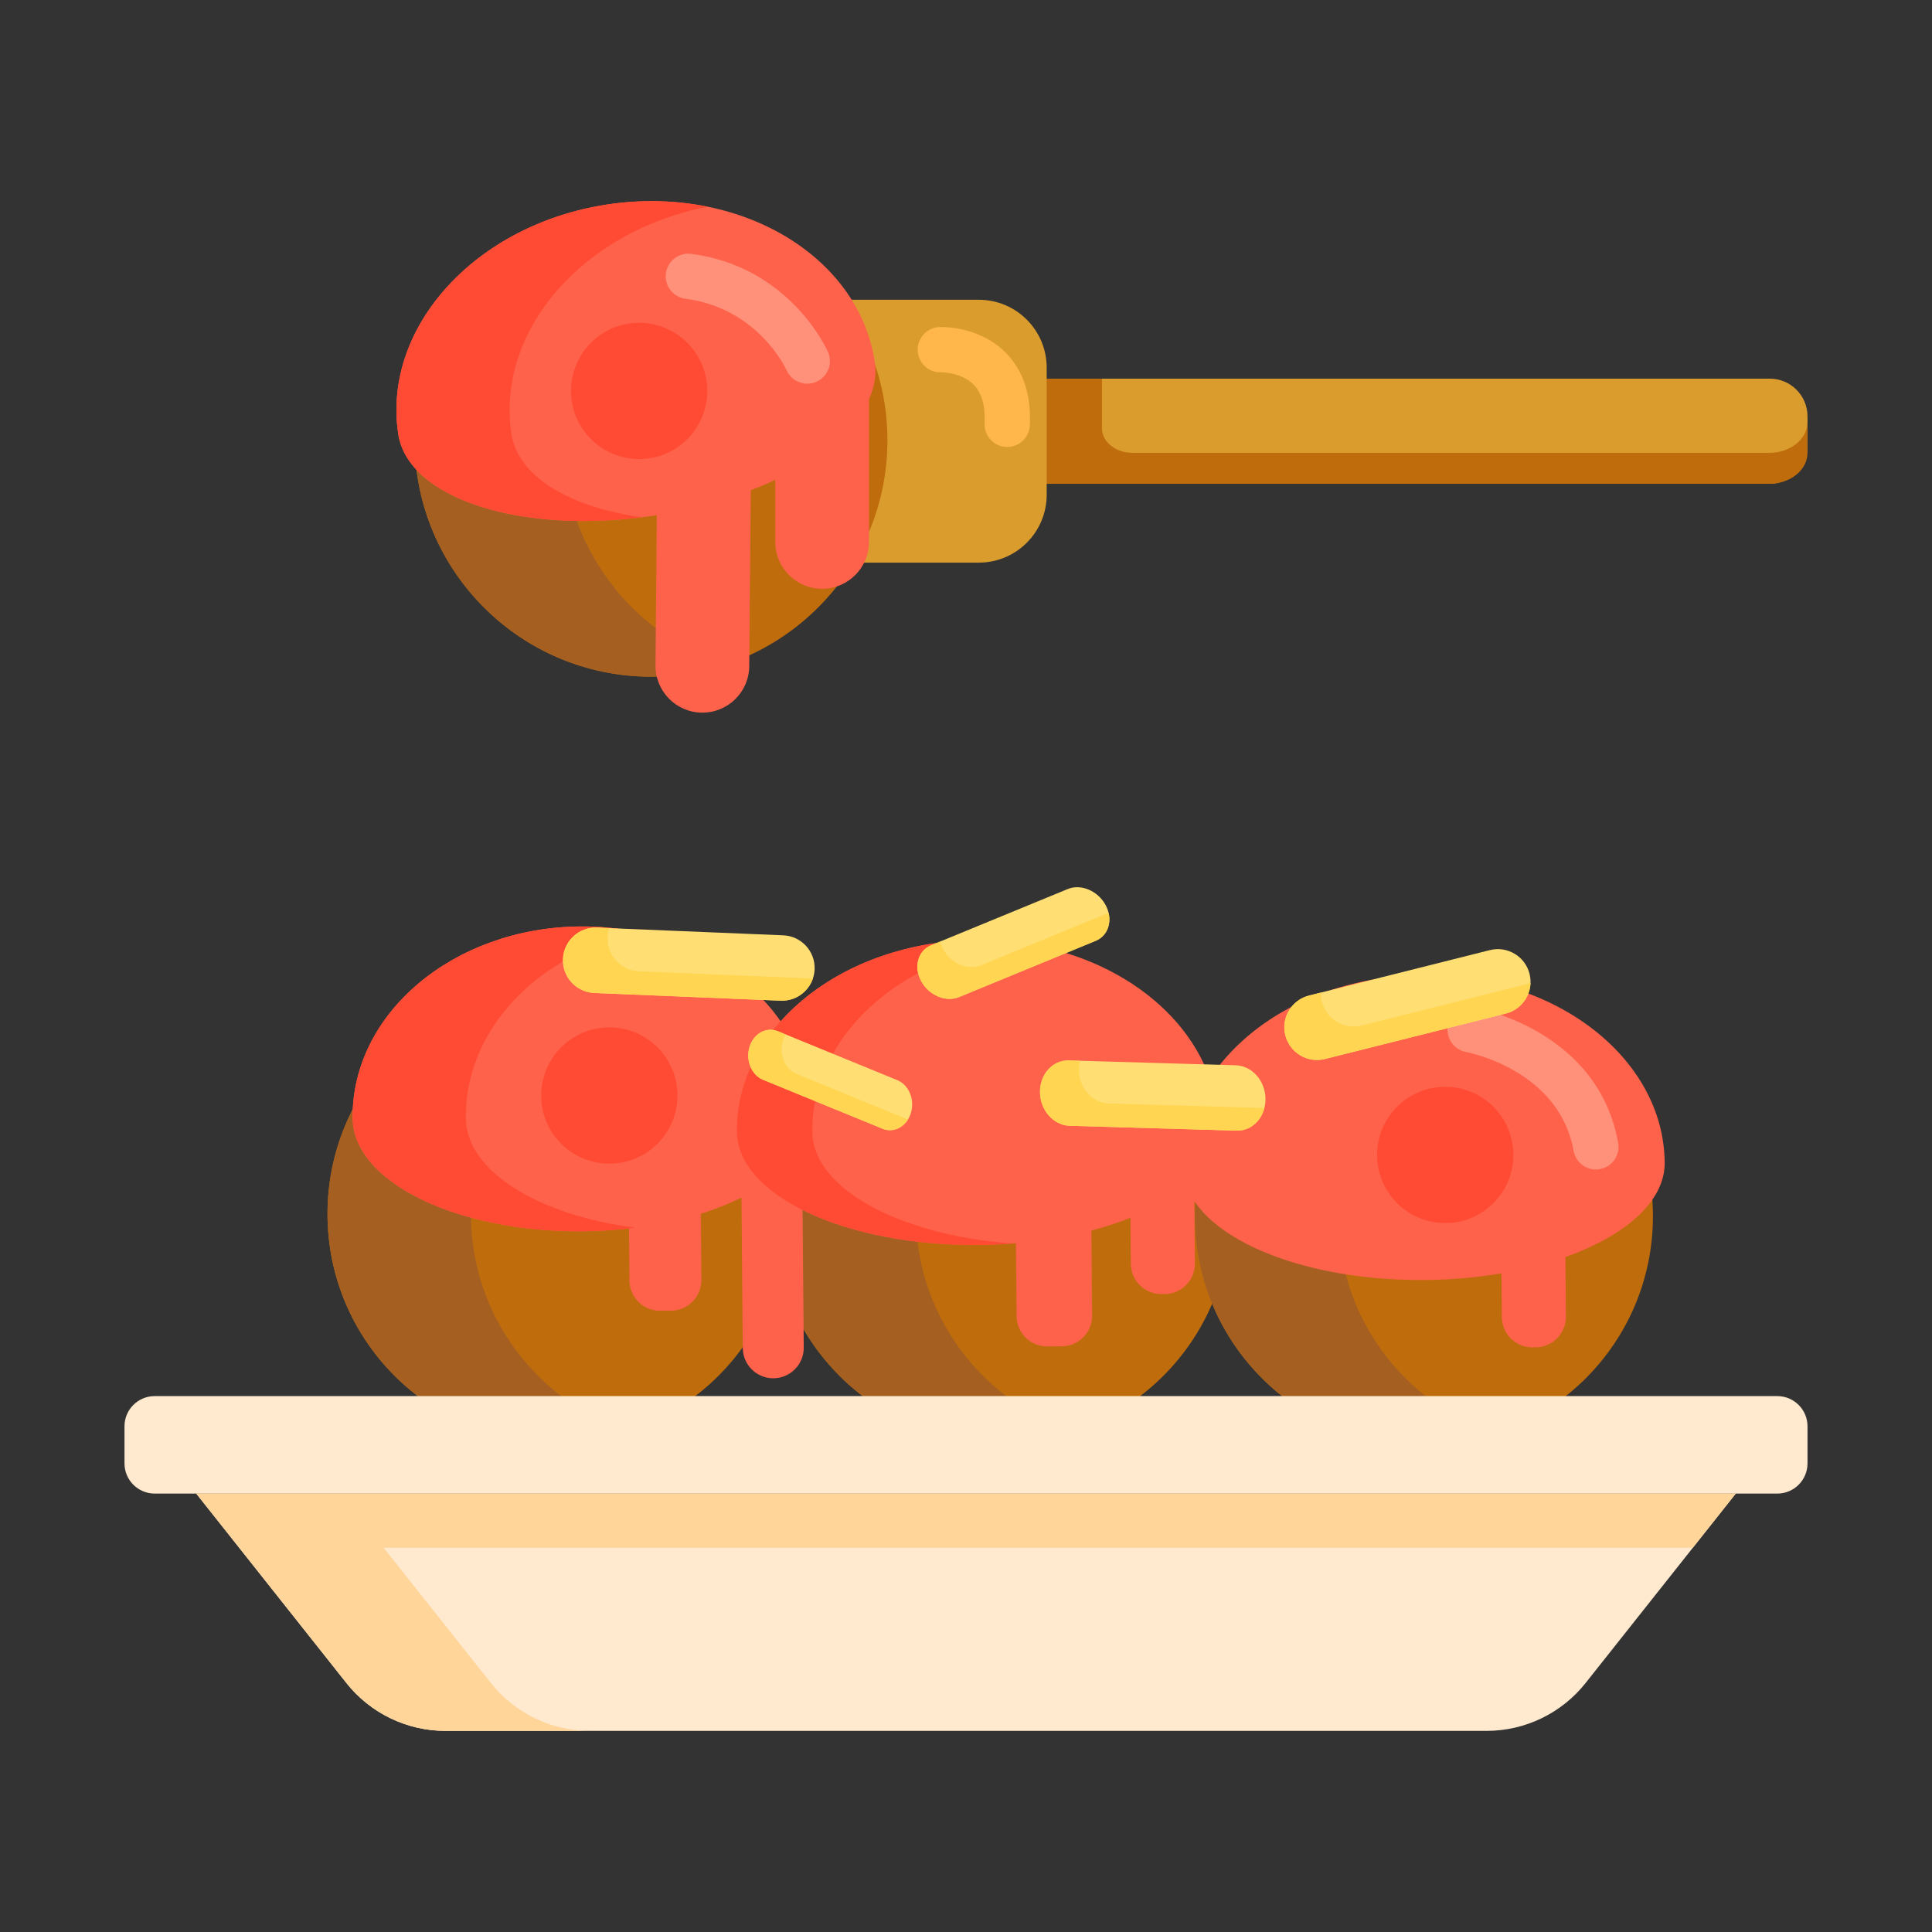 <?xml version="1.0" encoding="utf-8"?>
<!-- Generator: Adobe Illustrator 22.1.0, SVG Export Plug-In . SVG Version: 6.00 Build 0)  -->
<svg version="1.1" id="Layer_1" xmlns="http://www.w3.org/2000/svg" xmlns:xlink="http://www.w3.org/1999/xlink" x="0px" y="0px"
	 viewBox="0 0 512 512" style="enable-background:new 0 0 512 512;" xml:space="preserve">
<rect x="0" y="0" width="512" height="512" fill="#333333" stroke="none"/>
<style type="text/css">
	.st0{fill:#FFF9DC;}
	.st1{fill:#FFB74B;}
	.st2{fill:#FF624B;}
	.st3{fill:#FF9079;}
	.st4{fill:#FF4B34;}
	.st5{fill:#FFEACF;}
	.st6{fill:#FFA730;}
	.st7{fill:#FFD551;}
	.st8{fill:#FFF7CA;}
	.st9{fill:#E58D23;}
	.st10{fill:#BF6C0D;}
	.st11{fill:#FFD59A;}
	.st12{fill:#A56021;}
	.st13{fill:#EACF32;}
	.st14{fill:#CCC033;}
	.st15{fill:#FCE575;}
	.st16{fill:#AD9B18;}
	.st17{fill:#FFEEA4;}
	.st18{fill:#FFF4C1;}
	.st19{fill:#FFDF74;}
	.st20{fill:#FFC34C;}
	.st21{fill:#8C4C17;}
	.st22{fill:#F9BB32;}
	.st23{fill:#DB9C2E;}
	.st24{fill:#FCF9DE;}
	.st25{fill:#FFEA63;}
	.st26{fill:#99AF17;}
	.st27{fill:#FCDA4F;}
	.st28{fill:#FFECCD;}
	.st29{fill:#FFEDCB;}
	.st30{fill:#FFEBCD;}
	.st31{fill:#FFEBCE;}
	.st32{fill:#FFECCC;}
</style>
<g>
	<g>
		<g>
			<g>
				<path class="st23" d="M469.009,128.196H266.961v-27.848h202.048c5.523,0,10,4.477,10,10v7.848
					C479.009,123.719,474.532,128.196,469.009,128.196z"/>
			</g>
			<g>
				<path class="st10" d="M468.938,120.005H300.079c-4.45,0-8.057-2.934-8.057-6.552v-13.105h-25.062v19.657v8.191h25.062h176.915
					c5.562,0,10.071-3.667,10.071-8.191v-8.191C479.009,116.338,474.5,120.005,468.938,120.005z"/>
			</g>
			<g>
				<path class="st23" d="M259.382,149.102h-76.843V79.441h76.843c9.941,0,18,8.059,18,18v33.661
					C277.382,141.043,269.323,149.102,259.382,149.102z"/>
			</g>
			<g>
				<path class="st1" d="M266.926,118.448c-0.1,0-0.199-0.002-0.301-0.007c-3.31-0.163-5.86-2.979-5.697-6.288
					c0.225-4.553-0.733-7.969-2.847-10.154c-3.276-3.387-8.653-3.341-8.71-3.338c-0.069,0.002-0.139,0.003-0.208,0.003
					c-3.218,0-5.856-2.554-5.967-5.796c-0.113-3.312,2.506-6.088,5.818-6.202c1.067-0.037,10.655-0.155,17.562,6.856
					c4.604,4.674,6.735,11.141,6.338,19.222C272.756,115.952,270.104,118.448,266.926,118.448z"/>
			</g>
		</g>
		<g>
			<g>
				<circle class="st10" cx="172.538" cy="116.682" r="62.641"/>
			</g>
			<g>
				<path class="st12" d="M149.117,116.682c0-27.744,18.044-51.26,43.031-59.492c-6.171-2.033-12.758-3.149-19.61-3.149
					c-34.596,0-62.641,28.045-62.641,62.641c0,34.597,28.045,62.642,62.641,62.642c6.852,0,13.439-1.116,19.61-3.149
					C167.161,167.942,149.117,144.427,149.117,116.682z"/>
			</g>
		</g>
		<g>
			<g>
				<path class="st2" d="M231.825,95.892c-4.286-28.311-36.031-46.98-70.904-41.701s-59.669,32.51-55.383,60.82
					c2.607,17.219,32.99,26.897,67.864,21.618c0.221-0.033,0.438-0.073,0.659-0.108l-0.345,39.81
					c-0.059,6.859,5.453,12.468,12.312,12.527h0c6.859,0.06,12.468-5.452,12.527-12.312l0.404-46.611
					c2.251-0.873,4.427-1.796,6.497-2.774v16.451c0,6.859,5.561,12.42,12.42,12.42c6.86,0,12.42-5.561,12.42-12.42v-37.826
					C231.763,102.516,232.324,99.185,231.825,95.892z"/>
			</g>
			<g>
				<path class="st4" d="M135.538,115.011c-4.145-27.379,18.912-53.745,51.977-60.226c-8.346-1.696-17.357-1.993-26.594-0.595
					c-34.873,5.279-59.669,32.51-55.383,60.82c2.524,16.672,31.087,26.273,64.553,22.076
					C150.978,134.394,137.252,126.333,135.538,115.011z"/>
			</g>
			<g>
				<path class="st3" d="M213.941,101.686c-2.294,0-4.481-1.323-5.479-3.548c-0.325-0.713-7.736-16.482-26.821-18.968
					c-3.285-0.428-5.603-3.439-5.175-6.725c0.429-3.286,3.436-5.598,6.726-5.175c25.951,3.38,35.825,25.066,36.233,25.987
					c1.341,3.03-0.029,6.574-3.06,7.915C215.577,101.52,214.752,101.686,213.941,101.686z"/>
			</g>
			<g>
				<g>
					<circle class="st4" cx="169.372" cy="103.602" r="18.059"/>
				</g>
			</g>
		</g>
	</g>
	<g>
		<g>
			<path class="st24" d="M378.017,452.682c-5.55,0-9.372-0.787-9.803-0.879c-3.239-0.699-5.299-3.892-4.6-7.131
				c0.698-3.233,3.881-5.292,7.112-4.604c0.977,0.204,23.163,4.575,36.217-12.742c1.992-2.646,5.756-3.176,8.402-1.179
				c2.646,1.995,3.175,5.757,1.18,8.403C404.949,449.907,388.438,452.682,378.017,452.682z"/>
		</g>
		<g>
			<g>
				<g>
					<circle class="st10" cx="147.485" cy="321.689" r="60.693"/>
				</g>
				<g>
					<path class="st12" d="M124.792,321.688c0-26.881,17.483-49.665,41.693-57.642c-5.979-1.97-12.361-3.051-19-3.051
						c-33.52,0-60.693,27.173-60.693,60.692c0,33.521,27.173,60.693,60.693,60.693c6.639,0,13.021-1.081,19-3.051
						C142.275,371.354,124.792,348.57,124.792,321.688z"/>
				</g>
			</g>
			<g>
				<g>
					<circle class="st10" cx="265.391" cy="321.689" r="60.693"/>
				</g>
				<g>
					<path class="st12" d="M242.699,321.688c0-26.881,17.483-49.665,41.693-57.642c-5.979-1.97-12.361-3.051-19-3.051
						c-33.52,0-60.693,27.173-60.693,60.692c0,33.521,27.173,60.693,60.693,60.693c6.639,0,13.021-1.081,19-3.051
						C260.181,371.354,242.699,348.57,242.699,321.688z"/>
				</g>
			</g>
			<g>
				<g>
					<circle class="st10" cx="377.352" cy="322.328" r="60.693"/>
				</g>
				<g>
					<path class="st12" d="M354.659,322.327c0-26.881,17.483-49.665,41.693-57.642c-5.979-1.97-12.361-3.051-19-3.051
						c-33.52,0-60.693,27.173-60.693,60.692c0,33.521,27.173,60.693,60.693,60.693c6.639,0,13.021-1.081,19-3.051
						C372.141,371.993,354.659,349.209,354.659,322.327z"/>
				</g>
			</g>
			<g>
				<g>
					<path class="st2" d="M441.159,308.107c-0.24-27.741-29.003-49.982-64.242-49.678c-24.559,0.213-45.768,11.326-56.296,27.429
						c-7.456-21.384-32.431-36.97-61.967-36.714c-35.24,0.306-63.612,23.042-63.372,50.782
						c0.146,16.873,28.832,30.304,64.072,29.999c3.363-0.029,6.664-0.185,9.884-0.452l0.167,19.329
						c0.039,4.462,3.687,8.047,8.148,8.008l3.858-0.033c4.461-0.038,8.047-3.687,8.008-8.147l-0.195-22.525
						c3.682-0.971,7.147-2.106,10.351-3.389l0.106,12.216c0.039,4.461,3.687,8.046,8.148,8.008l0.822-0.008
						c4.461-0.038,8.047-3.687,8.008-8.147l-0.143-16.479c8.208,12.349,32.494,21.153,61.101,20.905
						c7.1-0.062,13.916-0.685,20.286-1.764l0.101,11.604c0.039,4.461,3.687,8.047,8.148,8.008l0.822-0.007
						c4.461-0.039,8.046-3.687,8.008-8.148l-0.137-15.779C430.86,327.437,441.247,318.314,441.159,308.107z"/>
				</g>
				<g>
					<path class="st3" d="M422.92,309.928c-2.851,0-5.379-2.039-5.899-4.943c-3.865-21.575-28.216-26.136-28.461-26.179
						c-3.263-0.579-5.438-3.693-4.86-6.956c0.579-3.263,3.691-5.442,6.956-4.86c1.339,0.237,32.853,6.158,38.178,35.878
						c0.584,3.262-1.586,6.379-4.848,6.964C423.627,309.897,423.271,309.928,422.92,309.928z"/>
				</g>
			</g>
			<g>
				<path class="st2" d="M214.884,295.225c-0.24-27.741-27.62-49.994-61.154-49.704c-33.534,0.291-60.523,23.015-60.283,50.756
					c0.146,16.873,27.449,30.316,60.983,30.025c4.206-0.036,8.309-0.288,12.271-0.731l0.12,13.788
					c0.039,4.461,3.687,8.047,8.148,8.008l2.89-0.025c4.461-0.038,8.046-3.687,8.008-8.147l-0.152-17.539
					c3.908-1.224,7.523-2.662,10.784-4.279l0.345,39.875c0.039,4.462,3.687,8.047,8.148,8.009h0
					c4.461-0.039,8.046-3.688,8.008-8.148l-0.462-53.312C214.085,301.072,214.91,298.195,214.884,295.225z"/>
			</g>
			<g>
				<path class="st4" d="M123.448,296.277c-0.205-23.644,19.376-43.631,45.925-49.203c-4.997-1.053-10.238-1.6-15.642-1.553
					c-33.534,0.291-60.523,23.015-60.283,50.756c0.146,16.873,27.449,30.316,60.983,30.025c4.812-0.042,9.484-0.373,13.969-0.944
					C142.612,322.044,123.569,310.359,123.448,296.277z"/>
			</g>
			<g>
				<path class="st4" d="M215.282,299.926c-0.219-25.246,23.264-46.341,54.051-50.162c-3.476-0.43-7.04-0.651-10.679-0.62
					c-35.24,0.306-63.612,23.042-63.372,50.782c0.146,16.873,28.832,30.304,64.072,29.999c3.009-0.026,5.964-0.159,8.861-0.377
					C238.265,327.284,215.413,314.98,215.282,299.926z"/>
			</g>
		</g>
		<g>
			<g>
				<g>
					<path class="st19" d="M206.862,265.188l-49.365-2.041c-4.782-0.198-8.499-4.235-8.301-9.017v0
						c0.198-4.782,4.235-8.499,9.017-8.301l49.365,2.041c4.782,0.198,8.499,4.235,8.301,9.017v0
						C215.682,261.669,211.645,265.386,206.862,265.188z"/>
				</g>
				<g>
					<path class="st7" d="M169.334,257.41c-4.782-0.197-8.499-4.234-8.301-9.017c0.035-0.85,0.197-1.663,0.456-2.429l-3.275-0.135
						c-4.783-0.198-8.82,3.519-9.017,8.301c-0.198,4.783,3.519,8.82,8.301,9.017l49.365,2.041c3.933,0.162,7.357-2.325,8.561-5.873
						L169.334,257.41z"/>
				</g>
			</g>
			<g>
				<g>
					<path class="st19" d="M290.349,249.337l-36.194,14.896c-3.506,1.443-8.003-0.461-10.044-4.253l0,0
						c-2.041-3.792-0.853-8.035,2.654-9.479l36.194-14.896c3.506-1.443,8.003,0.461,10.044,4.253v0
						C295.043,243.65,293.855,247.894,290.349,249.337z"/>
				</g>
				<g>
					<path class="st7" d="M259.992,255.81c-3.506,1.443-8.003-0.461-10.044-4.253c-0.363-0.674-0.618-1.361-0.782-2.045
						l-2.401,0.989c-3.507,1.443-4.695,5.687-2.653,9.479c2.041,3.792,6.538,5.696,10.044,4.253l36.194-14.895
						c2.883-1.187,4.195-4.268,3.435-7.434L259.992,255.81z"/>
				</g>
			</g>
			<g>
				<g>
					<path class="st19" d="M327.711,299.625l-44.235-1.284c-4.285-0.124-7.805-4.101-7.862-8.882l0,0
						c-0.056-4.781,3.372-8.556,7.657-8.431l44.235,1.284c4.285,0.124,7.805,4.101,7.862,8.882v0
						C335.424,295.975,331.996,299.749,327.711,299.625z"/>
				</g>
				<g>
					<path class="st7" d="M293.778,292.428c-4.285-0.124-7.805-4.1-7.862-8.881c-0.01-0.849,0.095-1.664,0.29-2.434l-2.935-0.085
						c-4.286-0.125-7.714,3.65-7.657,8.431c0.057,4.781,3.576,8.758,7.862,8.881l44.235,1.284c3.524,0.102,6.464-2.435,7.367-5.998
						L293.778,292.428z"/>
				</g>
			</g>
			<g>
				<g>
					<path class="st19" d="M399.055,268.601l-47.917,12.042c-4.642,1.167-9.351-1.651-10.518-6.293l0,0
						c-1.167-4.642,1.651-9.351,6.293-10.518l47.917-12.042c4.642-1.167,9.351,1.651,10.518,6.293v0
						C406.515,262.725,403.697,267.434,399.055,268.601z"/>
				</g>
				<g>
					<path class="st7" d="M360.862,271.785c-4.642,1.167-9.351-1.65-10.518-6.293c-0.207-0.825-0.283-1.65-0.251-2.459l-3.179,0.799
						c-4.642,1.166-7.46,5.875-6.293,10.518c1.167,4.642,5.876,7.46,10.518,6.293l47.917-12.042c3.818-0.96,6.396-4.315,6.544-8.06
						L360.862,271.785z"/>
				</g>
			</g>
			<g>
				<g>
					<path class="st19" d="M233.878,299.122l-31.654-12.969c-3.067-1.256-4.673-5.154-3.588-8.706l0,0
						c1.085-3.552,4.45-5.413,7.517-4.156l31.654,12.969c3.067,1.256,4.673,5.154,3.588,8.706l0,0
						C240.31,298.518,236.944,300.378,233.878,299.122z"/>
				</g>
				<g>
					<path class="st7" d="M211.059,284.578c-3.067-1.256-4.673-5.154-3.588-8.706c0.193-0.631,0.46-1.205,0.782-1.722l-2.1-0.86
						c-3.067-1.257-6.432,0.604-7.517,4.156c-1.085,3.552,0.522,7.45,3.588,8.706l31.654,12.97c2.522,1.033,5.243-0.045,6.735-2.435
						L211.059,284.578z"/>
				</g>
			</g>
		</g>
		<g>
			<g>
				<path class="st5" d="M256,395.811H51.999l39.796,50.199c6.356,8.018,16.027,12.692,26.258,12.692H256h137.947
					c10.231,0,19.902-4.675,26.258-12.692l39.796-50.199H256z"/>
			</g>
			<g>
				<path class="st5" d="M471.009,395.811H40.991c-4.418,0-8-3.582-8-8v-9.827c0-4.418,3.582-8,8-8h430.017c4.418,0,8,3.582,8,8
					v9.827C479.009,392.229,475.427,395.811,471.009,395.811z"/>
			</g>
			<g>
				<path class="st11" d="M460.001,395.811H256H90.294H51.999l11.385,14.361h0l28.411,35.838
					c6.356,8.018,16.027,12.692,26.258,12.692h38.295c-10.231,0-19.902-4.675-26.258-12.692l-28.411-35.838h346.938L460.001,395.811
					z"/>
			</g>
		</g>
		<g>
			<g>
				<circle class="st4" cx="161.478" cy="290.327" r="18.059"/>
			</g>
		</g>
		<g>
			<g>
				<circle class="st4" cx="383.001" cy="306.073" r="18.059"/>
			</g>
		</g>
	</g>
</g>
</svg>

